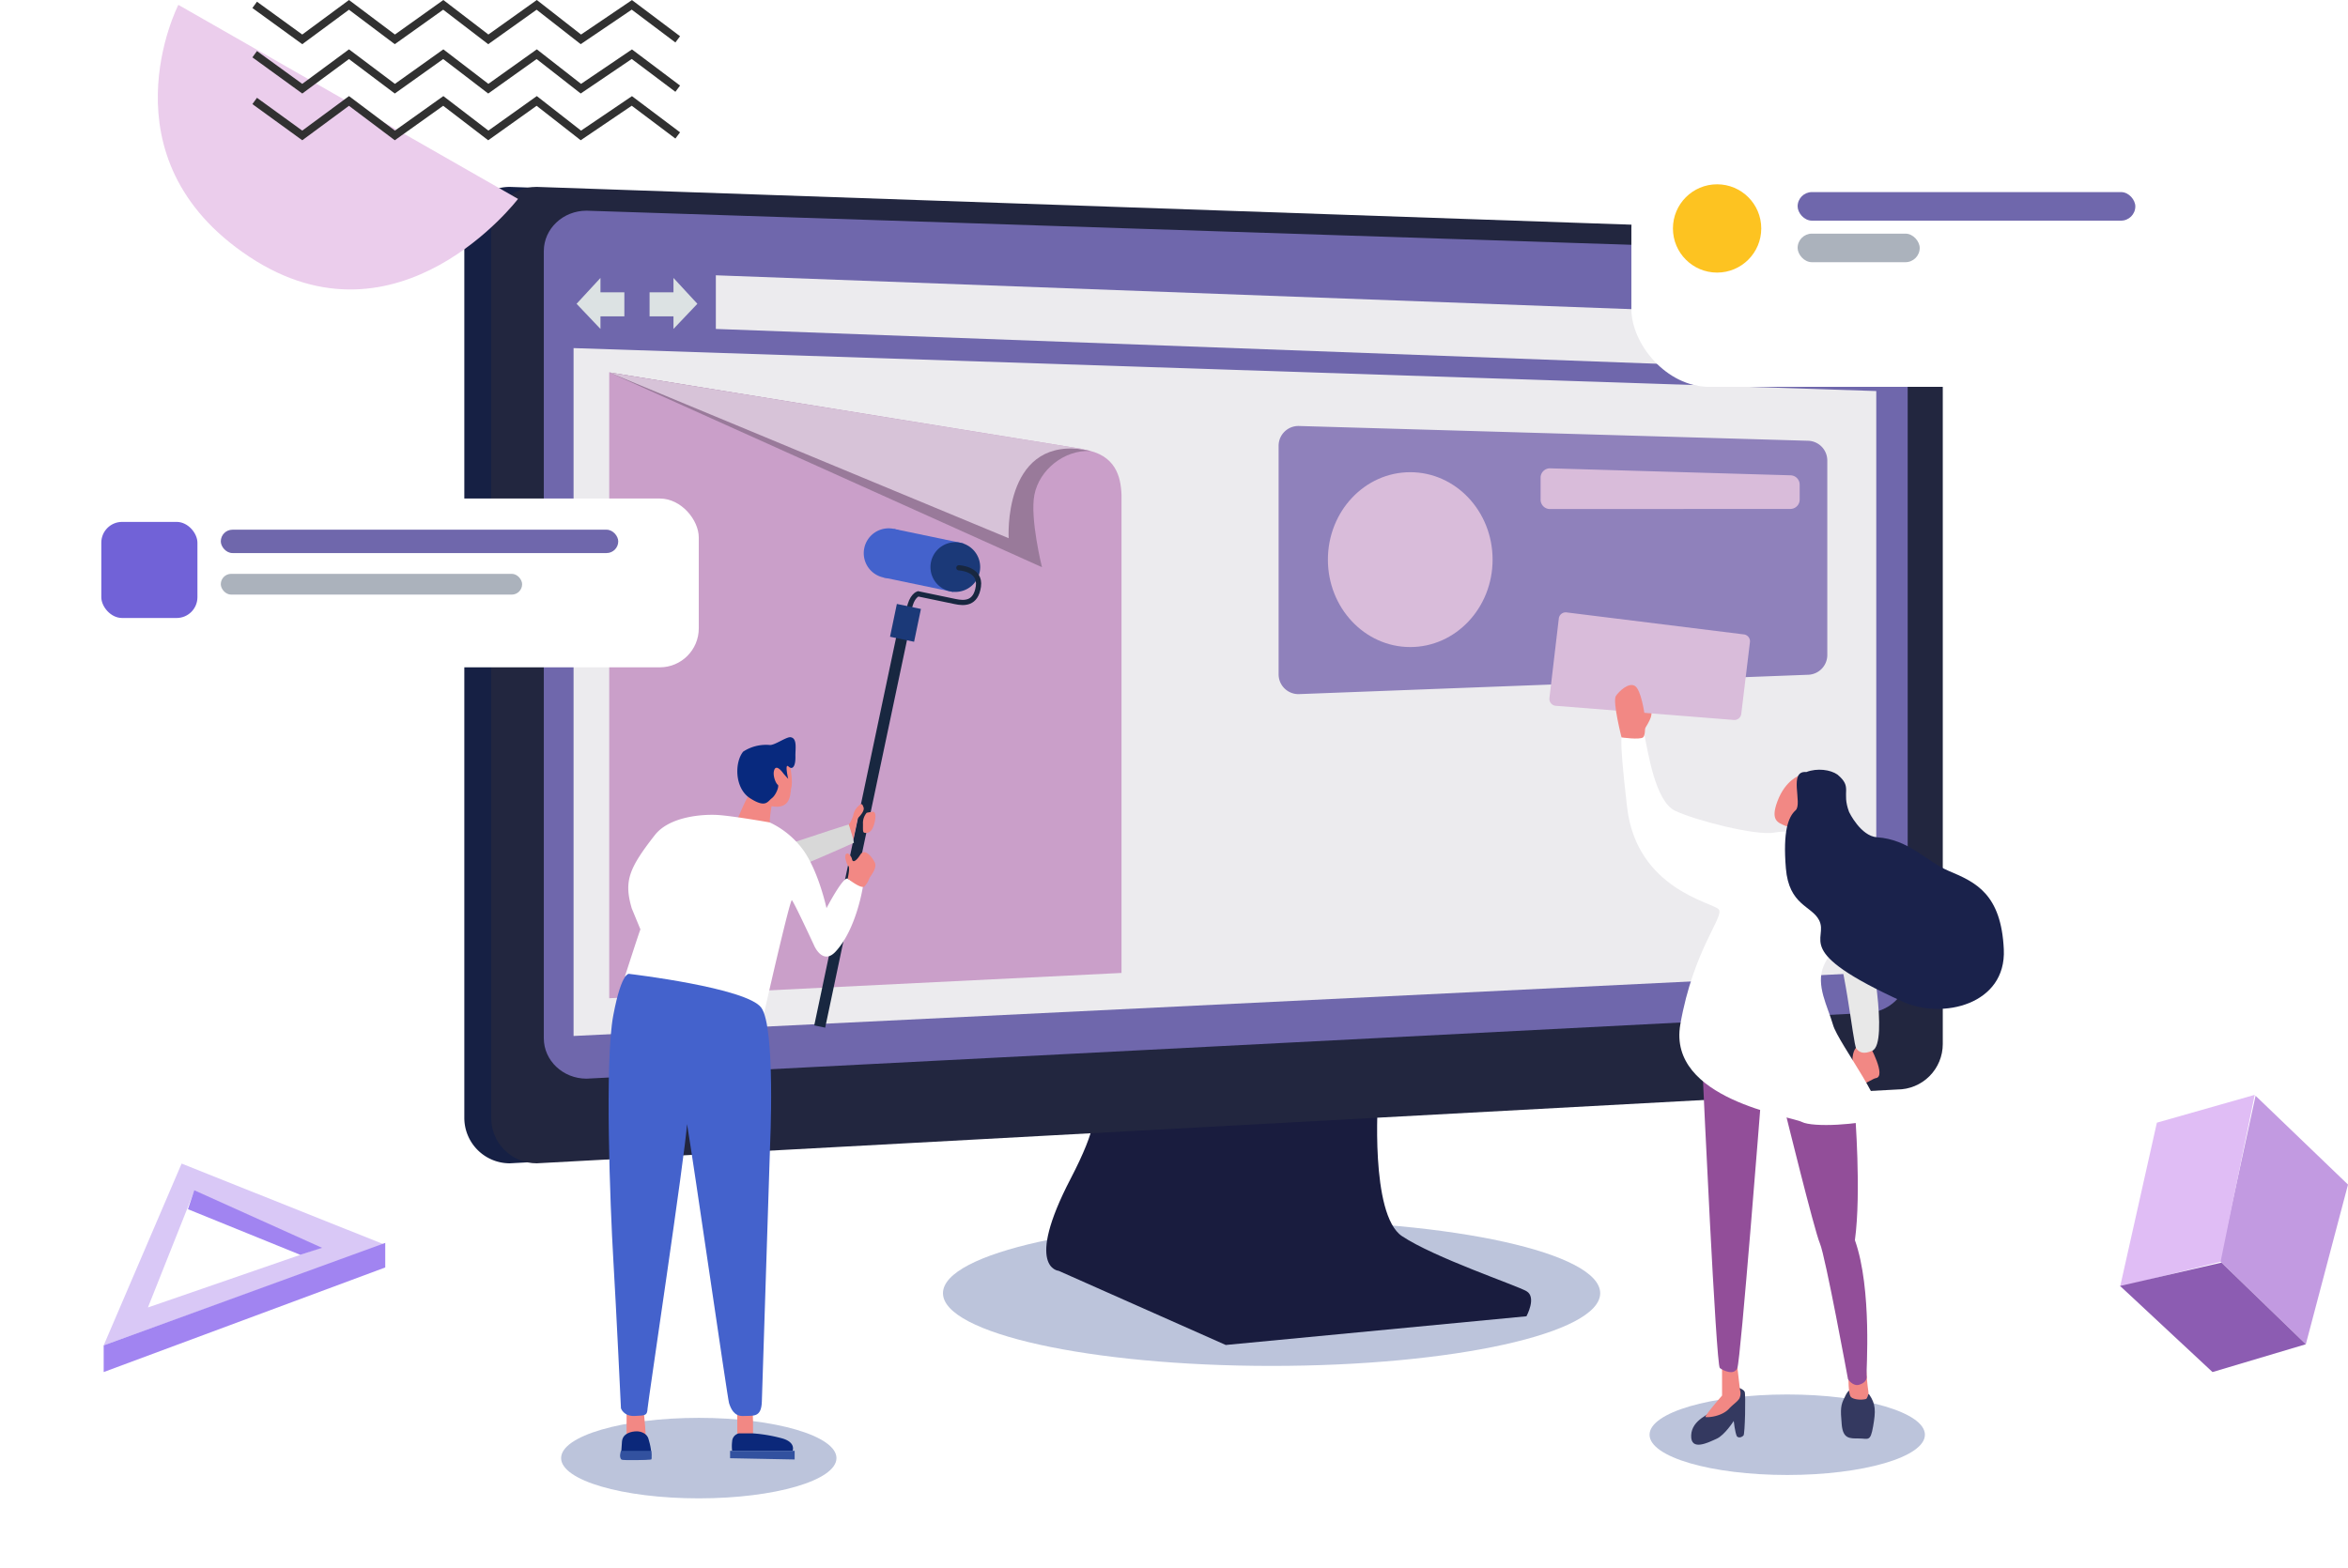 <svg xmlns="http://www.w3.org/2000/svg" xmlns:xlink="http://www.w3.org/1999/xlink" width="903.869" height="603.645" viewBox="0 0 903.869 603.645">
  <defs>
    <clipPath id="clip-path">
      <path id="패스_1079" data-name="패스 1079" d="M163.141,239.289l4.189-.134a3.174,3.174,0,0,0-1.688-.43,6.688,6.688,0,0,0-2.5.564m4.189-.134c2.4,1.484,3.143,7.467-7.414,27.768-17.961,34.54-4.6,35.462-4.6,35.462l64.322,28.554,115.752-11.054s4.039-7.357,0-9.671-35.463-12.9-47.9-21.185-9.21-53.424-9.21-53.424Z" transform="translate(-150.537 -235.604)" fill="none"/>
    </clipPath>
    <linearGradient id="linear-gradient" x1="-0.946" y1="1.209" x2="-0.939" y2="1.209" gradientUnits="objectBoundingBox">
      <stop offset="0" stop-color="#2d3975"/>
      <stop offset="1" stop-color="#191c3e"/>
    </linearGradient>
    <clipPath id="clip-path-2">
      <rect id="사각형_1594" data-name="사각형 1594" width="620.919" height="531.677" fill="none"/>
    </clipPath>
    <clipPath id="clip-path-3">
      <path id="패스_1081" data-name="패스 1081" d="M24.446,0a17.5,17.5,0,0,0-17.5,17.5V358.485a17.5,17.5,0,0,0,17.5,17.5l523.8-28.427a17.5,17.5,0,0,0,17.5-17.5V35.59a17.5,17.5,0,0,0-17.5-17.5Z" transform="translate(-6.946 0.001)" fill="none"/>
    </clipPath>
    <linearGradient id="linear-gradient-2" x1="-0.018" y1="1.414" x2="-0.016" y2="1.414" gradientUnits="objectBoundingBox">
      <stop offset="0" stop-color="#37458c"/>
      <stop offset="1" stop-color="#22263f"/>
    </linearGradient>
    <filter id="사각형_1604" x="601" y="30.966" width="286" height="145" filterUnits="userSpaceOnUse">
      <feOffset dy="3" input="SourceAlpha"/>
      <feGaussianBlur stdDeviation="9" result="blur"/>
      <feFlood flood-opacity="0.161"/>
      <feComposite operator="in" in2="blur"/>
      <feComposite in="SourceGraphic"/>
    </filter>
    <filter id="타원_431" x="617" y="43.966" width="88" height="88" filterUnits="userSpaceOnUse">
      <feOffset dy="3" input="SourceAlpha"/>
      <feGaussianBlur stdDeviation="9" result="blur-2"/>
      <feFlood flood-opacity="0.161"/>
      <feComposite operator="in" in2="blur-2"/>
      <feComposite in="SourceGraphic"/>
    </filter>
    <filter id="사각형_1605" x="665" y="46.966" width="184" height="65" filterUnits="userSpaceOnUse">
      <feOffset dy="3" input="SourceAlpha"/>
      <feGaussianBlur stdDeviation="9" result="blur-3"/>
      <feFlood flood-opacity="0.161"/>
      <feComposite operator="in" in2="blur-3"/>
      <feComposite in="SourceGraphic"/>
    </filter>
    <filter id="사각형_1606" x="665" y="62.966" width="101" height="65" filterUnits="userSpaceOnUse">
      <feOffset dy="3" input="SourceAlpha"/>
      <feGaussianBlur stdDeviation="9" result="blur-4"/>
      <feFlood flood-opacity="0.161"/>
      <feComposite operator="in" in2="blur-4"/>
      <feComposite in="SourceGraphic"/>
    </filter>
    <filter id="사각형_1604-2" x="0" y="164.966" width="296" height="119" filterUnits="userSpaceOnUse">
      <feOffset dy="3" input="SourceAlpha"/>
      <feGaussianBlur stdDeviation="9" result="blur-5"/>
      <feFlood flood-opacity="0.161"/>
      <feComposite operator="in" in2="blur-5"/>
      <feComposite in="SourceGraphic"/>
    </filter>
    <filter id="사각형_1605-2" x="58" y="176.966" width="207" height="63" filterUnits="userSpaceOnUse">
      <feOffset dy="3" input="SourceAlpha"/>
      <feGaussianBlur stdDeviation="9" result="blur-6"/>
      <feFlood flood-opacity="0.161"/>
      <feComposite operator="in" in2="blur-6"/>
      <feComposite in="SourceGraphic"/>
    </filter>
    <filter id="사각형_1606-2" x="58" y="193.966" width="170" height="62" filterUnits="userSpaceOnUse">
      <feOffset dy="3" input="SourceAlpha"/>
      <feGaussianBlur stdDeviation="9" result="blur-7"/>
      <feFlood flood-opacity="0.161"/>
      <feComposite operator="in" in2="blur-7"/>
      <feComposite in="SourceGraphic"/>
    </filter>
  </defs>
  <g id="그룹_732" data-name="그룹 732" transform="translate(-877 -213.034)">
    <g id="그룹_596" data-name="그룹 596" transform="translate(1084 292.001)">
      <g id="그룹_692" data-name="그룹 692" transform="translate(-28.258 -7)">
        <ellipse id="타원_453" data-name="타원 453" cx="126.5" cy="28" rx="126.5" ry="28" transform="translate(184.258 397.999)" fill="#bcc4db"/>
        <g id="그룹_581" data-name="그룹 581" transform="translate(224.014 350.604)">
          <g id="그룹_580" data-name="그룹 580" clip-path="url(#clip-path)">
            <rect id="사각형_1593" data-name="사각형 1593" width="217.34" height="188.282" transform="matrix(0.835, -0.55, 0.55, 0.835, -52.39, 28.881)" fill="url(#linear-gradient)"/>
          </g>
        </g>
        <g id="그룹_583" data-name="그룹 583" transform="translate(0 0.001)">
          <g id="그룹_582" data-name="그룹 582" clip-path="url(#clip-path-2)">
            <path id="패스_1080" data-name="패스 1080" d="M541.3,347.559,17.5,375.985A17.5,17.5,0,0,1,0,358.485V17.5A17.5,17.5,0,0,1,17.5,0L541.3,18.088a17.5,17.5,0,0,1,17.5,17.5V330.059a17.5,17.5,0,0,1-17.5,17.5" transform="translate(0 0)" fill="#162044"/>
          </g>
        </g>
        <g id="그룹_585" data-name="그룹 585" transform="translate(10.336 -0.001)">
          <g id="그룹_584" data-name="그룹 584" clip-path="url(#clip-path-3)">
            <rect id="사각형_1595" data-name="사각형 1595" width="558.798" height="375.987" transform="translate(0 0)" fill="url(#linear-gradient-2)"/>
          </g>
        </g>
        <path id="패스_1082" data-name="패스 1082" d="M529.145,315.115,37.006,340.384c-9.08,0-16.442-6.966-16.442-15.558V21.713c0-8.592,7.362-15.557,16.442-15.557l492.139,16.08c9.082,0,16.443,6.964,16.443,15.557V299.558c0,8.591-7.362,15.557-16.443,15.557" transform="translate(10.037 3.005)" fill="#6f67ac"/>
        <path id="패스_1083" data-name="패스 1083" d="M511.773,60.067,65.066,43.534V22.874L511.773,39.407Z" transform="translate(31.759 11.166)" fill="#ecebee"/>
        <path id="패스_1084" data-name="패스 1084" d="M529.738,282.109,28.26,306.589V41.715L529.738,58.248Z" transform="translate(13.794 20.362)" fill="#ecebee"/>
        <path id="패스_1085" data-name="패스 1085" d="M29.037,33.516l9.2-9.96v5.533h9.2v9.269h-9.2V43.2Z" transform="translate(14.173 11.499)" fill="#dce2e3"/>
        <path id="패스_1086" data-name="패스 1086" d="M66.324,33.516l-9.2-9.96v5.533h-9.2v9.269h9.2V43.2Z" transform="translate(23.389 11.499)" fill="#dce2e3"/>
        <path id="패스_1087" data-name="패스 1087" d="M341.553,27.772a6.106,6.106,0,1,1-6.1-6.329A6.218,6.218,0,0,1,341.553,27.772Z" transform="translate(160.757 10.467)" fill="none" stroke="#fff" stroke-miterlimit="10" stroke-width="1"/>
        <ellipse id="타원_430" data-name="타원 430" cx="5.832" cy="6.049" rx="5.832" ry="6.049" transform="translate(510.049 33.19)" fill="none" stroke="#fff" stroke-miterlimit="10" stroke-width="1"/>
        <path id="패스_1088" data-name="패스 1088" d="M367.287,28.263a5.574,5.574,0,1,1-5.571-5.778A5.677,5.677,0,0,1,367.287,28.263Z" transform="translate(173.837 10.976)" fill="none" stroke="#fff" stroke-miterlimit="10" stroke-width="1"/>
        <path id="패스_1089" data-name="패스 1089" d="M414.531,157.661l-195.979,7.452a7.618,7.618,0,0,1-7.906-7.612V69.483a7.616,7.616,0,0,1,7.838-7.613l195.979,5.685a7.616,7.616,0,0,1,7.4,7.615v74.88a7.618,7.618,0,0,1-7.327,7.612" transform="translate(102.817 30.198)" fill="#8f81bb"/>
        <path id="패스_1090" data-name="패스 1090" d="M286.794,107.49c0,18.592-14.192,33.665-31.7,33.665s-31.7-15.073-31.7-33.665,14.191-33.665,31.7-33.665,31.7,15.073,31.7,33.665" transform="translate(109.042 36.035)" fill="#d9bcda"/>
        <path id="패스_1091" data-name="패스 1091" d="M374.692,88.464l-92.541.037a3.6,3.6,0,0,1-3.734-3.594V76.424a3.6,3.6,0,0,1,3.7-3.6l92.541,2.685a3.6,3.6,0,0,1,3.493,3.6V84.87a3.6,3.6,0,0,1-3.46,3.594" transform="translate(135.897 35.548)" fill="#d9bcda"/>
        <path id="패스_1092" data-name="패스 1092" d="M220.278,77.716v-.124L37.485,48.006V288.987l197.205-9.741V95.227c-.256-7.088-2.225-15.533-14.412-17.511" transform="translate(18.297 23.432)" fill="#ca9fc9"/>
        <path id="패스_1110" data-name="패스 1110" d="M37.485,48.006l166.592,75.008s-4.668-18.7-2.939-27.787c1.862-9.787,11.6-17.5,21.682-16.966Z" transform="translate(18.297 23.432)" fill="#997a9a"/>
        <rect id="사각형_1599" data-name="사각형 1599" width="620.919" height="531.677" transform="translate(0 0.001)" fill="none"/>
        <path id="패스_1126" data-name="패스 1126" d="M37.485,48.006l153.767,63.838S188.977,74.2,218.763,77.508c.522.058,1.025.128,1.515.208v-.124Z" transform="translate(18.297 23.432)" fill="#d7c3d8"/>
        <rect id="사각형_1603" data-name="사각형 1603" width="620.919" height="531.677" transform="translate(0 0.001)" fill="none"/>
      </g>
      <g id="그룹_691" data-name="그룹 691">
        <path id="패스_1347" data-name="패스 1347" d="M53,0c29.271,0,53,6.94,53,15.5S82.271,31,53,31,0,24.06,0,15.5,23.729,0,53,0Z" transform="translate(9 466.999)" fill="#bcc4db"/>
        <path id="패스_1093" data-name="패스 1093" d="M113.265,93.931a9.568,9.568,0,1,1-7.415-11.318,9.568,9.568,0,0,1,7.415,11.318" transform="translate(31.176 42.063)" fill="#4462cc"/>
        <rect id="사각형_1596" data-name="사각형 1596" width="19.136" height="27.414" transform="translate(133.123 143.41) rotate(-78.233)" fill="#4462cc"/>
        <path id="패스_1094" data-name="패스 1094" d="M132.25,97.886a9.568,9.568,0,1,1-7.415-11.318,9.568,9.568,0,0,1,7.415,11.318" transform="translate(37.872 43.458)" fill="#1b3978"/>
        <path id="패스_1095" data-name="패스 1095" d="M126.4,93.65s8.495.342,7.511,7.165-5.534,6.535-8.9,5.833l-14.312-2.981s-2.578.78-3.464,6.087" transform="translate(35.726 46.027)" fill="none" stroke="#182740" stroke-linecap="round" stroke-miterlimit="10" stroke-width="2"/>
        <path id="패스_1337" data-name="패스 1337" d="M51.487-.165l156.652.4v4.3l-156.652-.4Z" transform="matrix(0.204, -0.979, 0.979, 0.204, 96.105, 366.316)" fill="#182740"/>
        <path id="패스_1353" data-name="패스 1353" d="M0,0H12.9V9.46H0Z" transform="matrix(0.204, -0.979, 0.979, 0.204, 135.62, 166.222)" fill="#1b3978"/>
        <path id="패스_1096" data-name="패스 1096" d="M56.905,180.764s3.782-9.368,5.162-10.157S73.506,157.49,73.506,157.49l3.551,2.565s1.282,6.9.395,9.072c-.3,3.057-.592,8.086-7.5,6.805,0,0-.986,5.128-.592,7.1S58.251,185,56.905,180.764" transform="translate(20.068 55.541)" fill="#f28884"/>
        <path id="패스_1107" data-name="패스 1107" d="M55.112,191.258s44.686-15.075,45.213-14.906,1.96,7,1.96,7-31.535,14.3-37.85,15.067-9.323-7.157-9.323-7.157" transform="translate(19.436 62.192)" fill="#d8d8d8"/>
        <path id="패스_1097" data-name="패스 1097" d="M25.289,343.225v9.665s6.114,2.17,7.3,0c0-2.958-.986-11.242-.986-11.242Z" transform="translate(8.918 120.485)" fill="#f28884"/>
        <path id="패스_1098" data-name="패스 1098" d="M56.784,341.648v13.017s5.523,2.17,5.917,0,0-12.031,0-12.031Z" transform="translate(20.025 120.485)" fill="#f28884"/>
        <path id="패스_1099" data-name="패스 1099" d="M30.769,217.7c-.44.92-5.917,17.948-5.917,17.948s5.917,7.691,27.809,10.649,24.735,8.284,25.976,2.565,9.757-42.8,10.429-42.4,8.6,17.5,8.6,17.5,3.253,7.655,8.228,2.3c8.125-8.75,10.535-25.119,10.535-25.119.663.189-4.41-2.248-5.872-2.98-1.772-.889-8.155,11.353-8.155,11.353s-2.822-13.145-8.372-21.529a33.584,33.584,0,0,0-13.452-11.456c0-.047-14.706-2.59-20.229-2.895s-18.381.492-24.061,7.783c-10.006,12.845-11.92,17.712-8.857,28.192Z" transform="translate(8.764 61.211)" fill="#fff"/>
        <path id="패스_1100" data-name="패스 1100" d="M24.923,386.141s.986,3.156,5.325,2.958,4.733-.2,4.93-2.958,14.4-97.432,15.186-109.463c2.565,15.186,15.581,105.716,16.174,107.49s1.775,5.146,5.522,4.94,6.9.779,7.1-5.532,3.156-98.221,3.156-98.221,2.168-45.756-3.353-53.449S28.276,218.89,28.276,218.89s-2.958-1.776-6.312,15.975-1.184,73.765,0,93.685,2.958,57.591,2.958,57.591" transform="translate(7.115 77.176)" fill="#4462cc"/>
        <path id="패스_1101" data-name="패스 1101" d="M23.685,359.44s9.96,1.085,11.143,0,0-5.719-.591-7.594-2.755-2.832-4.728-2.761c-1.441.053-5.135.548-5.43,3.923s-.395,6.432-.395,6.432" transform="translate(8.353 123.107)" fill="#0b287a"/>
        <path id="패스_1102" data-name="패스 1102" d="M57.913,349.667a3.338,3.338,0,0,0-2.565,3.134,14.874,14.874,0,0,0,0,3.572H78.623s1.381-3.156-3.846-4.734a58.979,58.979,0,0,0-11.364-1.972Z" transform="translate(19.488 123.313)" fill="#0b287a"/>
        <path id="패스_1103" data-name="패스 1103" d="M54.743,354.625v2.859l24.851.483v-3.342Z" transform="translate(19.306 125.062)" fill="#32519f"/>
        <path id="패스_1104" data-name="패스 1104" d="M23.774,354.625h11.65s.407,3.134,0,3.342-10.936.419-11.4.068c-1.167-.886-.252-3.41-.252-3.41" transform="translate(8.264 125.062)" fill="#32519f"/>
        <path id="패스_1105" data-name="패스 1105" d="M87.565,186.626s.518,2.44,1.184,2.958-.3,4.807-.3,4.807,5.4,4.291,6.509,2.958a9.28,9.28,0,0,0,1.849-3.1c.073-.453,3.18-3.855,2.071-6.075s-3.9-5.62-5.539-3.033-2.911,3.172-3.208,1.841a3.413,3.413,0,0,0-1.682-2.3c-.459.181-1.022-.075-.887,1.935" transform="translate(30.872 64.966)" fill="#f28884"/>
        <path id="패스_1106" data-name="패스 1106" d="M59.01,156.278a16.091,16.091,0,0,1,10.275-2.562c1.839.146,6.394-3.205,7.971-2.989,2.7.365,1.8,4.618,1.872,7.326.1,3.847-1.085,5.424-2.663,3.944s-.112,4.765-.112,4.765-1.564-1.707-1.86-2.1-2.563-3.551-3.452-1.48.592,5.424,1.282,5.819-.615,3.946-2.291,5.227-2.329,3.846-8.344,0-6.031-13.807-2.678-17.948" transform="translate(20.068 54.19)" fill="#08297e"/>
        <path id="패스_1108" data-name="패스 1108" d="M94,173.1a6.031,6.031,0,0,0-1.435,4.27c0,2.907-.143,3.409.933,3.48s2.367-.252,3.265-3.05.789-5.274-.431-5.1S94,173.1,94,173.1" transform="translate(32.641 60.902)" fill="#f28884"/>
        <path id="패스_1109" data-name="패스 1109" d="M91.934,176s2.818-2.594,2.279-4.173-.808-1.6-1.884-.664a6.631,6.631,0,0,0-2.117,3.732,12.156,12.156,0,0,1-1.675,3.5l1.775,5.647L90.5,182.9Z" transform="translate(31.223 60.143)" fill="#f28884"/>
      </g>
      <g id="그룹_690" data-name="그룹 690">
        <ellipse id="타원_452" data-name="타원 452" cx="53" cy="15.5" rx="53" ry="15.5" transform="translate(428 457.999)" fill="#bcc4db"/>
        <g id="그룹_694" data-name="그룹 694" transform="translate(0 2)">
          <path id="패스_1116" data-name="패스 1116" d="M372.986,330.591c-1.506,2.9-1.672,4.3-1.12,10.456.494,5.5,2.989,5.355,6.6,5.355s4.417,1.437,5.48-4.608,1-8.593-1.419-12.226c-2.485-2.056-3.138-1-5.371-1.718s-3.049.244-4.171,2.74" transform="translate(130.109 126.534)" fill="#343960"/>
          <path id="패스_1117" data-name="패스 1117" d="M373.092,321.178s-.616,10.3.84,11.641c1.012.934,3.874,1.221,5.755.722.43-.092,1.083-1.864.956-2.615-.416-2.462-.988-9.331-.956-9.748s-6.6,0-6.6,0" transform="translate(131.626 124.201)" fill="#f28884"/>
        </g>
        <path id="패스_1312" data-name="패스 1312" d="M480.146,348.9s11.327,46.094,13.431,50.935,10.817,52.284,10.817,52.284,1.894,2.947,4.42,2.1,2.947-2.315,2.736-3.578,2.233-33.131-4.5-52.074c2.526-18.311,0-49.672,0-49.672Z" fill="#924e99"/>
        <path id="패스_1111" data-name="패스 1111" d="M380.563,238.993s6.89,12.344,2.567,12.935c-.99.135-3.951,2.256-5.135,2.237-2.652-.03-2.843-3.1-3.508-6.173-.864-3.986.073-7.392,1.688-8.357s4.388-.643,4.388-.643" transform="translate(131.95 84.265)" fill="#f28884"/>
        <path id="패스_1112" data-name="패스 1112" d="M382.736,210.318s7.833,39.343,1.224,42.235c-3.194,1.4-4.869.783-6.148-.824s-4.624-37.208-9.787-44.305c-.786-1.081,14.71,2.893,14.71,2.893" transform="translate(129.777 73.085)" fill="#e8e8e8"/>
        <path id="패스_1113" data-name="패스 1113" d="M345.347,330.418s3.061.9,3.509,2.015.117,16.321-.45,16.831c-.34.4-1.644,1.247-2.554.334-.744-1.568-1.21-5.913-1.21-5.913s-3.483,5.447-6.575,6.831c-3.053,1.366-10.031,5.016-9.807-1.273s7.628-8.173,8.738-10.089,8.349-8.736,8.349-8.736" transform="translate(115.762 124.525)" fill="#343960"/>
        <path id="패스_1114" data-name="패스 1114" d="M338.689,320.488l.031,16.9s-7.019,8.052-6.348,8.277,6.13-.1,9.01-3.192c1.71-1.833,3.259-2.684,4.043-4.043a4.569,4.569,0,0,0,.2-3.162l-1.718-14.775Z" transform="translate(117.198 121.023)" fill="#f28884"/>
        <path id="패스_1313" data-name="패스 1313" d="M448.534,336.271s5.052,110.5,6.525,111.552,5.472,2.947,6.735,0,9.051-102.712,9.051-102.712Z" fill="#924e99"/>
        <path id="패스_1119" data-name="패스 1119" d="M308.93,151.776s7.051-6.045,8.395,0,4.03,25.185,11.753,28.879,31.23,9.738,38.282,8.395,23.171-.231,25.185,22.938-2.827,20.176-6.31,28.479c-3.1,7.386,1.631,15.606,3.645,22.658s22.711,33.687,16.667,36.038-24.332,3.549-28.7,1.307-51.795-8.664-46.757-37.543,17.126-41.639,14.775-44.325-31.566-7.724-35.26-39.289-1.679-27.536-1.679-27.536" transform="translate(108.753 52.578)" fill="#fff"/>
        <path id="패스_1120" data-name="패스 1120" d="M361.673,163.054s-5.622,1.733-8.721,10.138c-2.707,7.338.245,8.086,3.1,9.346s10.994-4.457,11.5-5.631-5.876-13.853-5.876-13.853" transform="translate(124.231 56.503)" fill="#f28884"/>
        <path id="패스_1121" data-name="패스 1121" d="M379.643,176.482s4.437,9.274,10.758,9.705c12.409.845,18.972,9.343,27.639,12.973,10.388,4.352,20.145,8.853,21.151,30.176S415.5,256.412,400.336,249.5c-43.38-19.769-28.313-23.714-32.262-31.408-2.855-5.562-11.6-5.7-12.776-19.952s.916-19.812,3.732-22.331-2.911-15.416,4.14-14.746c4.209-1.619,9.283-.906,11.981.971,5.99,5.019,1.427,6.359,4.492,14.446" transform="translate(125.181 57.255)" fill="#1a224b"/>
        <path id="패스_1122" data-name="패스 1122" d="M314.523,153.691s3.5-4.842,3.732-7,1.226-6.957-.844-5.171-4.675,7.427-4.292,8.273,1.4,3.9,1.4,3.9" transform="translate(110.411 49.769)" fill="#f28884"/>
        <path id="패스_1123" data-name="패스 1123" d="M358.911,157.377l-68.547-5.453a2.67,2.67,0,0,1-2.44-2.976l3.614-30.649a2.671,2.671,0,0,1,3.042-2.329l68.271,8.474a2.671,2.671,0,0,1,2.263,2.956l-3.339,27.627a2.67,2.67,0,0,1-2.864,2.35" transform="translate(101.532 40.888)" fill="#d9bcda"/>
        <path id="패스_1124" data-name="패스 1124" d="M309.091,156.8s-3.536-13.831-2.182-15.934c1.148-1.781,4.962-5.408,7.352-3.871s3.655,10.7,3.655,10.7.858,8.121-.552,9.11-8.273,0-8.273,0" transform="translate(108.125 48.18)" fill="#f28884"/>
      </g>
    </g>
    <g id="그룹_598" data-name="그룹 598" transform="translate(39.869)">
      <path id="패스_1127" data-name="패스 1127" d="M1044.084-678.528l-13.817,63.558,33.161,32.124,16.235-61.485Z" transform="translate(661.338 1313.506)" fill="#c29ae1"/>
      <path id="패스_1128" data-name="패스 1128" d="M1005.425-668.172l-14.162,63.212,38.687-9.672,13.126-64.248Z" transform="translate(662 1313.512)" fill="#e0bdf5"/>
      <path id="패스_1129" data-name="패스 1129" d="M1026.841-571.029l35.924-10.708L1030.3-613.17l-39.033,8.981Z" transform="translate(662 1312.397)" fill="#8c5cb2"/>
    </g>
    <g id="그룹_597" data-name="그룹 597" transform="translate(24 -105.523)">
      <path id="제외_2" data-name="제외 2" d="M0,70.008H0L30,0l77.845,31.084L0,70.007ZM34.869,10.542l-17.84,44.87L83.522,32.436Z" transform="translate(892.913 766.612)" fill="#d9c8f6"/>
      <path id="패스_1132" data-name="패스 1132" d="M770.349-606.819,813.6-589.25l8.379-2.7-49.194-22.164Z" transform="translate(155 1391)" fill="#a184f1"/>
      <path id="패스_1133" data-name="패스 1133" d="M737.913-554.381v10.271L846.3-584.384v-9.46Z" transform="translate(155 1391)" fill="#a184f1"/>
    </g>
    <g id="그룹_599" data-name="그룹 599" transform="translate(634 626.78)">
      <g transform="matrix(1, 0, 0, 1, 243, -413.75)" filter="url(#사각형_1604)">
        <rect id="사각형_1604-3" data-name="사각형 1604" width="232" height="91" rx="30" transform="translate(628 54.97)" fill="#fff"/>
      </g>
      <g transform="matrix(1, 0, 0, 1, 243, -413.75)" filter="url(#타원_431)">
        <circle id="타원_431-2" data-name="타원 431" cx="17" cy="17" r="17" transform="translate(644 67.97)" fill="#fdc321"/>
      </g>
      <g transform="matrix(1, 0, 0, 1, 243, -413.75)" filter="url(#사각형_1605)">
        <rect id="사각형_1605-3" data-name="사각형 1605" width="130" height="11" rx="5.5" transform="translate(692 70.97)" fill="#6f67ac"/>
      </g>
      <g transform="matrix(1, 0, 0, 1, 243, -413.75)" filter="url(#사각형_1606)">
        <rect id="사각형_1606-3" data-name="사각형 1606" width="47" height="11" rx="5.5" transform="translate(692 86.97)" fill="#abb2bc"/>
      </g>
    </g>
    <g id="그룹_625" data-name="그룹 625" transform="translate(32.546 760.78)">
      <g transform="matrix(1, 0, 0, 1, 844.45, -547.75)" filter="url(#사각형_1604-2)">
        <rect id="사각형_1604-4" data-name="사각형 1604" width="242" height="65" rx="15" transform="translate(27 188.97)" fill="#fff"/>
      </g>
      <g transform="matrix(1, 0, 0, 1, 844.45, -547.75)" filter="url(#사각형_1605-2)">
        <rect id="사각형_1605-4" data-name="사각형 1605" width="153" height="9" rx="4.5" transform="translate(85 200.97)" fill="#6f67ac"/>
      </g>
      <g transform="matrix(1, 0, 0, 1, 844.45, -547.75)" filter="url(#사각형_1606-2)">
        <rect id="사각형_1606-4" data-name="사각형 1606" width="116" height="8" rx="4" transform="translate(85 217.97)" fill="#abb2bc"/>
      </g>
      <rect id="사각형_1623" data-name="사각형 1623" width="37" height="37" rx="8" transform="translate(883.454 -346.78)" fill="#7162d7"/>
    </g>
    <g id="그룹_624" data-name="그룹 624" transform="translate(-5 -35.314)">
      <path id="패스_1155" data-name="패스 1155" d="M1590.66-1143.781l130.759,74.719s-45.981,60.35-103.458,22.272S1590.66-1143.781,1590.66-1143.781Z" transform="translate(-640 1394)" fill="#ebcdec"/>
      <path id="패스_1156" data-name="패스 1156" d="M1620.041-1143.781l18.313,13.284,17.986-13.284L1674-1130.5l18.64-13.284,17.332,13.284,18.64-13.284,17,13.284,19.621-13.284,17.659,13.284" transform="translate(-640 1394)" fill="none" stroke="#313131" stroke-width="3"/>
      <path id="패스_1157" data-name="패스 1157" d="M1620.041-1143.781l18.313,13.284,17.986-13.284L1674-1130.5l18.64-13.284,17.332,13.284,18.64-13.284,17,13.284,19.621-13.284,17.659,13.284" transform="translate(-640 1413)" fill="none" stroke="#313131" stroke-width="3"/>
      <path id="패스_1158" data-name="패스 1158" d="M1620.041-1143.781l18.313,13.284,17.986-13.284L1674-1130.5l18.64-13.284,17.332,13.284,18.64-13.284,17,13.284,19.621-13.284,17.659,13.284" transform="translate(-640 1431)" fill="none" stroke="#313131" stroke-width="3"/>
    </g>
  </g>
</svg>
